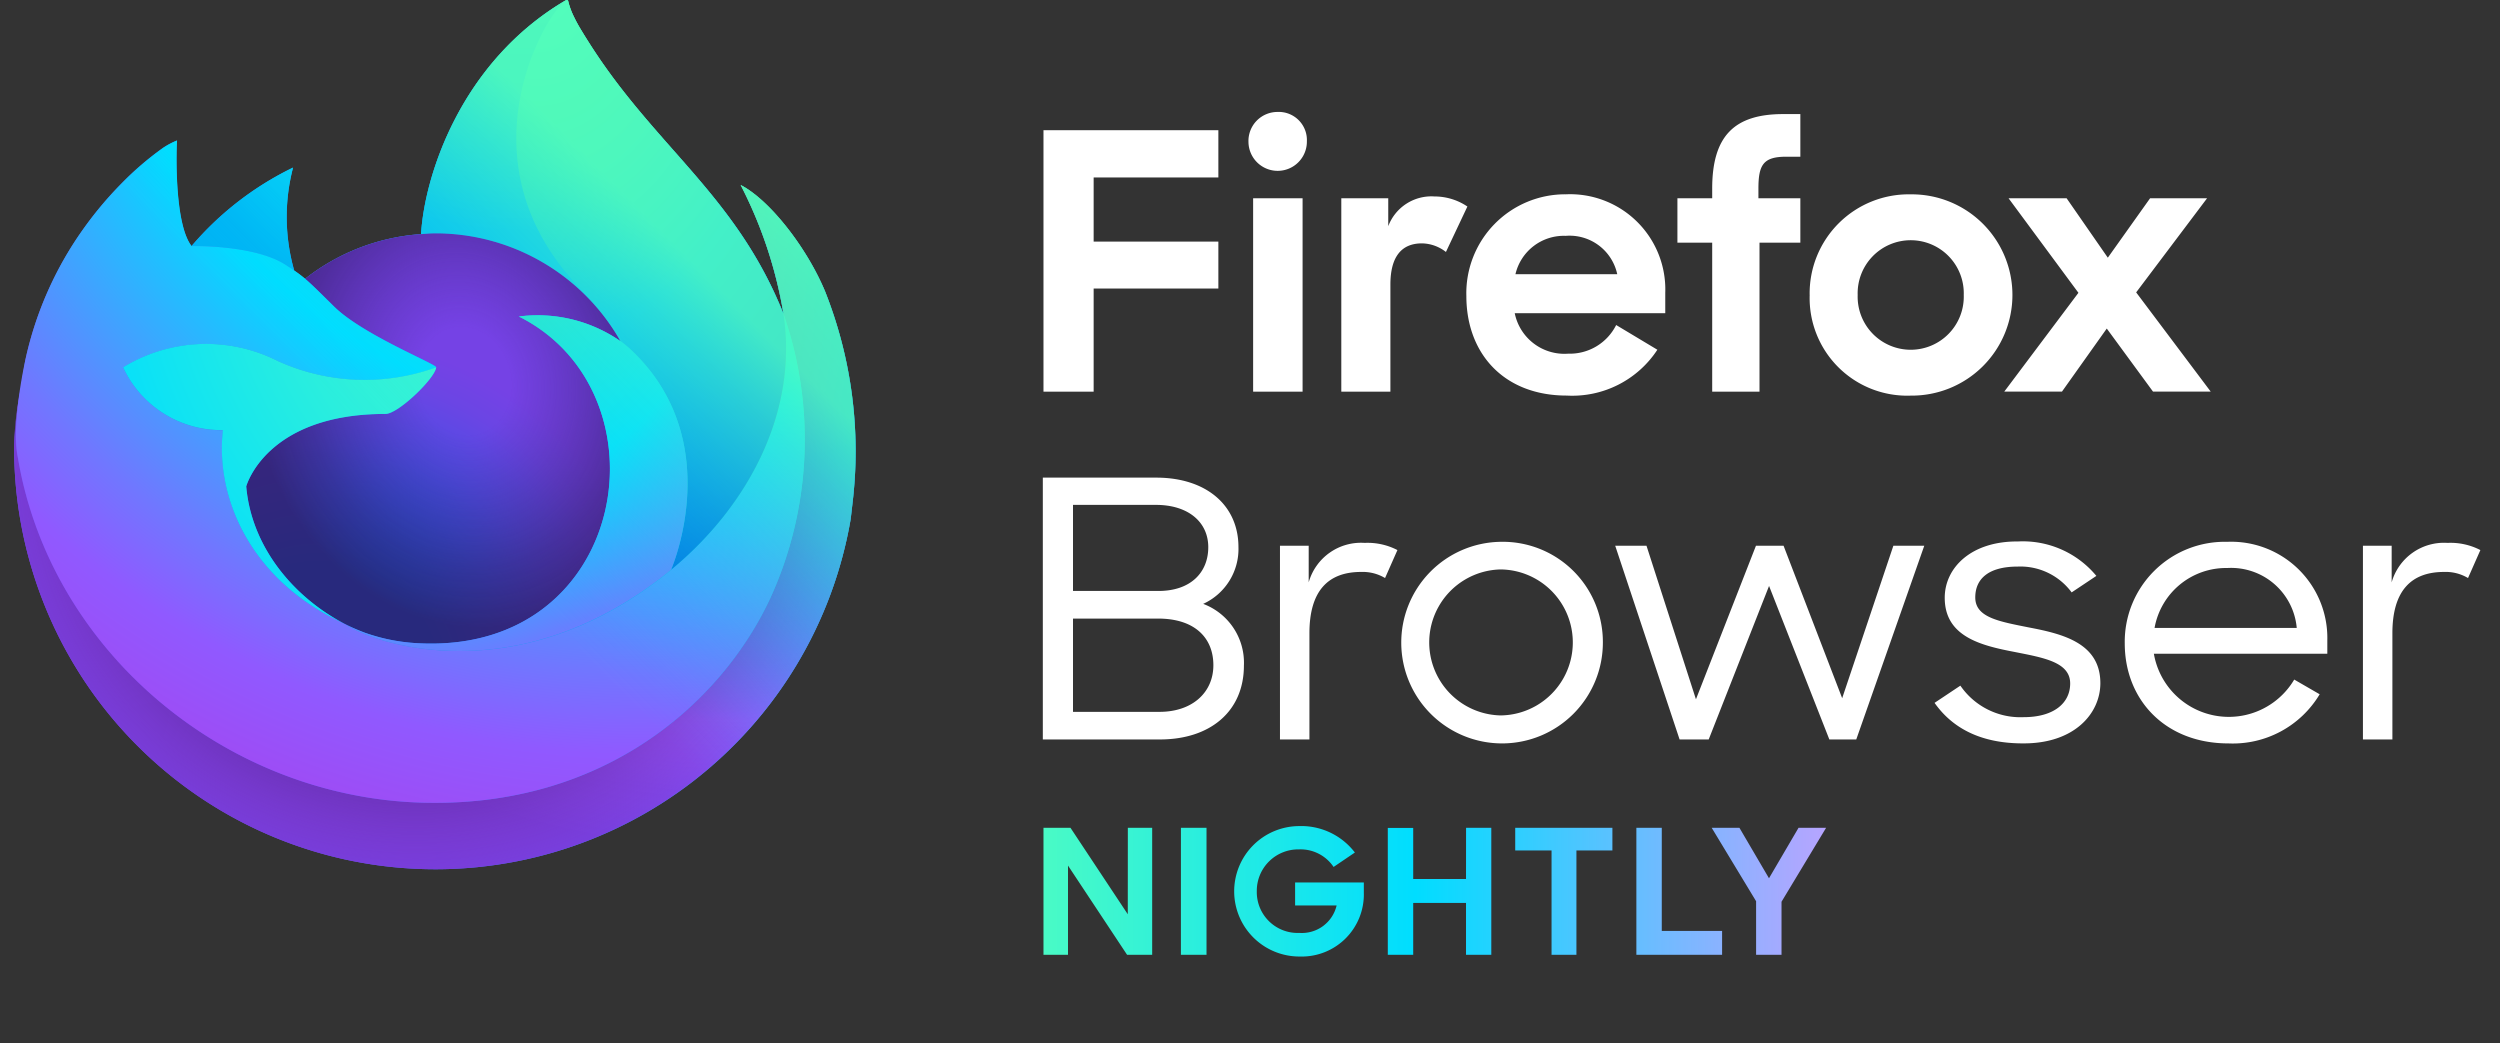 <svg id="Assets" xmlns="http://www.w3.org/2000/svg" viewBox="0 0 230 96">
  <rect x="0" y="0" width="230" height="96" fill="#333333" stroke="none"/>
  <defs>
    <radialGradient id="b" cx="-9297.187" cy="-8515.121" r="80.797" gradientTransform="translate(9365 8524)" gradientUnits="userSpaceOnUse">
      <stop offset=".108" stop-color="#3fe1b0"/>
      <stop offset=".122" stop-color="#3bdcb3"/>
      <stop offset=".254" stop-color="#1bb3d3"/>
      <stop offset=".358" stop-color="#0799e6"/>
      <stop offset=".42" stop-color="#0090ed"/>
      <stop offset=".487" stop-color="#2482f1"/>
      <stop offset=".64" stop-color="#7165fb"/>
      <stop offset=".71" stop-color="#9059ff"/>
      <stop offset=".795" stop-color="#7d49ed"/>
      <stop offset=".86" stop-color="#7542e5"/>
    </radialGradient>
    <radialGradient id="c" cx="-9326.711" cy="-8482.089" r="80.797" gradientTransform="translate(9365 8524)" gradientUnits="userSpaceOnUse">
      <stop offset=".3" stop-color="#45278d"/>
      <stop offset=".341" stop-color="#562896" stop-opacity=".787"/>
      <stop offset=".43" stop-color="#782aa9" stop-opacity=".364"/>
      <stop offset=".495" stop-color="#8d2bb5" stop-opacity=".1"/>
      <stop offset=".53" stop-color="#952bb9" stop-opacity="0"/>
    </radialGradient>
    <radialGradient id="d" cx="-9316.97" cy="-8533.457" r="58.534" gradientTransform="translate(9365 8524)" gradientUnits="userSpaceOnUse">
      <stop offset=".132" stop-color="#3fe1b0"/>
      <stop offset=".289" stop-color="#28d0c8"/>
      <stop offset=".526" stop-color="#00b3f4"/>
    </radialGradient>
    <radialGradient id="e" cx="-9335.648" cy="-8460.984" r="38.471" gradientTransform="translate(9365 8524)" gradientUnits="userSpaceOnUse">
      <stop offset=".287" stop-color="#0060df"/>
      <stop offset=".417" stop-color="#2357e1"/>
      <stop offset=".604" stop-color="#4f4ce3"/>
      <stop offset=".748" stop-color="#6b45e4"/>
      <stop offset=".833" stop-color="#7542e5"/>
    </radialGradient>
    <radialGradient id="f" cx="-9325.62" cy="-8491.546" r="20.397" gradientTransform="matrix(.972 -.235 .275 1.138 11442.327 7506.946)" gradientUnits="userSpaceOnUse">
      <stop offset=".206" stop-color="#45278d" stop-opacity="0"/>
      <stop offset=".251" stop-color="#44268a" stop-opacity=".055"/>
      <stop offset=".725" stop-color="#371f6f" stop-opacity=".591"/>
      <stop offset=".956" stop-color="#321c64" stop-opacity=".8"/>
    </radialGradient>
    <radialGradient id="g" cx="-9327.731" cy="-8518.427" r="27.676" gradientTransform="translate(9365 8524)" gradientUnits="userSpaceOnUse">
      <stop offset="0" stop-color="#0df"/>
      <stop offset=".235" stop-color="#00d6fd"/>
      <stop offset=".572" stop-color="#00c3f8"/>
      <stop offset=".792" stop-color="#00b3f4"/>
    </radialGradient>
    <radialGradient id="h" cx="-9305.977" cy="-8535.981" r="118.081" gradientTransform="translate(9365 8524)" gradientUnits="userSpaceOnUse">
      <stop offset=".126" stop-color="#3fe1b0"/>
      <stop offset=".429" stop-color="#0df"/>
      <stop offset=".479" stop-color="#1ec1ff"/>
      <stop offset=".624" stop-color="#7077ff"/>
      <stop offset=".69" stop-color="#9059ff"/>
      <stop offset=".904" stop-color="#b833e1"/>
    </radialGradient>
    <radialGradient id="i" cx="-9317.165" cy="-8522.859" r="86.499" gradientTransform="matrix(.105 .995 -.653 .069 -4538.492 9852.553)" gradientUnits="userSpaceOnUse">
      <stop offset="0" stop-color="#54ffbd"/>
      <stop offset=".095" stop-color="#4cf3b8"/>
      <stop offset=".197" stop-color="#3fe1b0"/>
      <stop offset=".257" stop-color="#33d8bd"/>
      <stop offset=".369" stop-color="#12c0e1"/>
      <stop offset=".423" stop-color="#00b3f4"/>
      <stop offset=".737" stop-color="#0060df"/>
    </radialGradient>
    <radialGradient id="j" cx="-9328.383" cy="-8508.176" r="73.72" gradientTransform="translate(9365 8524)" gradientUnits="userSpaceOnUse">
      <stop offset=".137" stop-color="#3fe1b0"/>
      <stop offset=".435" stop-color="#0df"/>
      <stop offset=".484" stop-color="#1ec1ff"/>
      <stop offset=".622" stop-color="#7077ff"/>
      <stop offset=".685" stop-color="#9059ff"/>
    </radialGradient>
    <radialGradient id="k" cx="-9308.923" cy="-8503.861" r="80.686" gradientTransform="translate(9365 8524)" gradientUnits="userSpaceOnUse">
      <stop offset=".094" stop-color="#54ffbd"/>
      <stop offset=".242" stop-color="#41f7cc"/>
      <stop offset=".543" stop-color="#0fe3f3"/>
      <stop offset=".626" stop-color="#0df"/>
    </radialGradient>
    <linearGradient id="a" x1="74.803" y1="20.543" x2="7.742" y2="62.786" gradientUnits="userSpaceOnUse">
      <stop offset="0" stop-color="#3fe1b0"/>
      <stop offset=".406" stop-color="#00b3f4"/>
      <stop offset=".421" stop-color="#03b0f4"/>
      <stop offset=".818" stop-color="#5561e9"/>
      <stop offset="1" stop-color="#7542e5"/>
    </linearGradient>
    <linearGradient id="l" x1="70.013" y1="12.061" x2="15.267" y2="66.806" gradientUnits="userSpaceOnUse">
      <stop offset=".167" stop-color="#54ffbd" stop-opacity=".8"/>
      <stop offset=".236" stop-color="#43f8ca" stop-opacity=".639"/>
      <stop offset=".361" stop-color="#27ede1" stop-opacity=".368"/>
      <stop offset=".466" stop-color="#12e4f1" stop-opacity=".169"/>
      <stop offset=".545" stop-color="#05dffb" stop-opacity=".046"/>
      <stop offset=".589" stop-color="#0df" stop-opacity="0"/>
    </linearGradient>
    <linearGradient id="m" x1="90.882" y1="82" x2="173.274" y2="82" gradientUnits="userSpaceOnUse">
      <stop offset="0" stop-color="#54ffbd"/>
      <stop offset=".478" stop-color="#0df"/>
      <stop offset=".691" stop-color="#58c2ff"/>
      <stop offset=".903" stop-color="#aba8ff"/>
      <stop offset="1" stop-color="#cb9eff"/>
    </linearGradient>
  </defs>
  <path id="shape-base" d="M75.916 26.831c-1.684-4.052-5.1-8.427-7.775-9.81a40.266 40.266 0 0 1 3.925 11.764l0.007 0.065C67.691 17.925 60.26 13.52 54.191 3.928a47.099 47.099 0 0 1-0.913-1.484 12.24 12.24 0 0 1-0.427-0.8 7.053 7.053 0 0 1-0.578-1.535 0.1 0.1 0 0 0-0.088-0.1 0.138 0.138 0 0 0-0.073 0c-0.005 0-0.013 0.009-0.019 0.011s-0.019 0.011-0.028 0.015l0.015-0.026c-9.735 5.7-13.038 16.252-13.342 21.53a19.387 19.387 0 0 0-10.666 4.111 11.587 11.587 0 0 0-1-0.758 17.968 17.968 0 0 1-0.109-9.473 28.705 28.705 0 0 0-9.329 7.21h-0.018c-1.536-1.947-1.428-8.367-1.34-9.708a6.928 6.928 0 0 0-1.294 0.687 28.225 28.225 0 0 0-3.788 3.245A33.845 33.845 0 0 0 7.571 21.2v0.006-0.007a32.733 32.733 0 0 0-5.2 11.743l-0.052 0.256a61.89 61.89 0 0 0-0.381 2.42c0 0.029-0.006 0.056-0.009 0.085A36.937 36.937 0 0 0 1.3 41.046v0.2A38.759 38.759 0 0 0 78.254 47.8c0.065-0.5 0.118-0.995 0.176-1.5a39.857 39.857 0 0 0-2.514-19.469zm-44.67 30.338c0.181 0.087 0.351 0.181 0.537 0.264l0.027 0.017q-0.282-0.135-0.564-0.281zm8.878-23.376zm31.952-4.934v-0.037l0.007 0.041z" fill="url(#a)"/>
  <path id="body-outer-ring" d="M75.916 26.831c-1.684-4.052-5.1-8.427-7.775-9.81a40.266 40.266 0 0 1 3.925 11.764v0.037l0.007 0.041a35.1 35.1 0 0 1-1.206 26.158c-4.442 9.531-15.194 19.3-32.024 18.825-18.185-0.515-34.2-14.009-37.194-31.683-0.545-2.787 0-4.2 0.274-6.465A28.876 28.876 0 0 0 1.3 41.046v0.2A38.759 38.759 0 0 0 78.254 47.8c0.065-0.5 0.118-0.995 0.176-1.5a39.857 39.857 0 0 0-2.514-19.469z" fill="url(#b)"/>
  <path id="body-outer-ring-shadow" d="M75.916 26.831c-1.684-4.052-5.1-8.427-7.775-9.81a40.266 40.266 0 0 1 3.925 11.764v0.037l0.007 0.041a35.1 35.1 0 0 1-1.206 26.158c-4.442 9.531-15.194 19.3-32.024 18.825-18.185-0.515-34.2-14.009-37.194-31.683-0.545-2.787 0-4.2 0.274-6.465A28.876 28.876 0 0 0 1.3 41.046v0.2A38.759 38.759 0 0 0 78.254 47.8c0.065-0.5 0.118-0.995 0.176-1.5a39.857 39.857 0 0 0-2.514-19.469z" fill="url(#c)"/>
  <path id="tail-tip" d="M57.082 31.387c0.084 0.059 0.162 0.118 0.241 0.177a21.1 21.1 0 0 0-3.6-4.695C41.677 14.821 50.566 0.746 52.065 0.031l0.015-0.022c-9.735 5.7-13.038 16.252-13.342 21.53 0.452-0.031 0.9-0.069 1.362-0.069a19.56 19.56 0 0 1 16.982 9.917z" fill="url(#d)"/>
  <path id="globe-base" d="M40.125 33.793c-0.064 0.964-3.47 4.289-4.661 4.289-11.021 0-12.81 6.667-12.81 6.667 0.488 5.614 4.4 10.238 9.129 12.684a13.44 13.44 0 0 0 0.654 0.312q0.569 0.252 1.138 0.466a17.235 17.235 0 0 0 5.043 0.973c19.317 0.906 23.059-23.1 9.119-30.066a13.38 13.38 0 0 1 9.345 2.269A19.56 19.56 0 0 0 40.1 21.47c-0.46 0-0.91 0.038-1.362 0.069a19.387 19.387 0 0 0-10.666 4.111c0.591 0.5 1.258 1.168 2.663 2.553 2.63 2.591 9.375 5.275 9.39 5.59z" fill="url(#e)"/>
  <path id="globe-shadow" d="M40.125 33.793c-0.064 0.964-3.47 4.289-4.661 4.289-11.021 0-12.81 6.667-12.81 6.667 0.488 5.614 4.4 10.238 9.129 12.684a13.44 13.44 0 0 0 0.654 0.312q0.569 0.252 1.138 0.466a17.235 17.235 0 0 0 5.043 0.973c19.317 0.906 23.059-23.1 9.119-30.066a13.38 13.38 0 0 1 9.345 2.269A19.56 19.56 0 0 0 40.1 21.47c-0.46 0-0.91 0.038-1.362 0.069a19.387 19.387 0 0 0-10.666 4.111c0.591 0.5 1.258 1.168 2.663 2.553 2.63 2.591 9.375 5.275 9.39 5.59z" fill="url(#f)"/>
  <path id="ear" d="M26.265 24.361a24.874 24.874 0 0 1 0.8 0.531 17.968 17.968 0 0 1-0.109-9.473 28.705 28.705 0 0 0-9.329 7.21c0.189-0.005 5.811-0.106 8.638 1.732z" fill="url(#g)"/>
  <path id="body" d="M1.654 42.163c2.991 17.674 19.009 31.168 37.194 31.683 16.83 0.476 27.582-9.294 32.024-18.825a35.1 35.1 0 0 0 1.206-26.158v-0.037c0-0.029-0.006-0.046 0-0.037l0.007 0.065c1.375 8.977-3.191 17.674-10.329 23.555l-0.022 0.05c-13.908 11.327-27.218 6.834-29.912 5q-0.282-0.135-0.564-0.281c-8.109-3.876-11.459-11.264-10.741-17.6a9.953 9.953 0 0 1-9.181-5.775 14.618 14.618 0 0 1 14.249-0.572 19.3 19.3 0 0 0 14.552 0.572c-0.015-0.315-6.76-3-9.39-5.59-1.405-1.385-2.072-2.052-2.663-2.553a11.587 11.587 0 0 0-1-0.758 54.245 54.245 0 0 0-0.8-0.531c-2.827-1.838-8.449-1.737-8.635-1.732h-0.018c-1.536-1.947-1.428-8.367-1.34-9.708a6.928 6.928 0 0 0-1.294 0.687 28.225 28.225 0 0 0-3.788 3.245A33.845 33.845 0 0 0 7.571 21.2v0.006-0.007a32.733 32.733 0 0 0-5.2 11.743c-0.019 0.079-1.396 6.099-0.717 9.221z" fill="url(#h)"/>
  <path id="tail-flame" d="M53.725 26.869a21.1 21.1 0 0 1 3.6 4.7 8.083 8.083 0 0 1 0.581 0.476c8.787 8.1 4.183 19.55 3.84 20.365 7.138-5.881 11.7-14.578 10.329-23.555C67.691 17.925 60.26 13.52 54.191 3.928a47.099 47.099 0 0 1-0.913-1.484 12.24 12.24 0 0 1-0.427-0.8 7.053 7.053 0 0 1-0.578-1.535 0.1 0.1 0 0 0-0.088-0.1 0.138 0.138 0 0 0-0.073 0c-0.005 0-0.013 0.009-0.019 0.011s-0.019 0.011-0.028 0.015c-1.499 0.711-10.388 14.786 1.66 26.834z" fill="url(#i)"/>
  <path id="tail-small" d="M57.9 32.04a8.083 8.083 0 0 0-0.581-0.476c-0.079-0.059-0.157-0.118-0.241-0.177a13.38 13.38 0 0 0-9.345-2.269c13.94 6.97 10.2 30.972-9.119 30.066a17.235 17.235 0 0 1-5.043-0.973q-0.569-0.213-1.138-0.466a14.44 14.44 0 0 1-0.654-0.312l0.027 0.017c2.694 1.839 16 6.332 29.912-5l0.022-0.05c0.347-0.81 4.951-12.263-3.84-20.36z" fill="url(#j)"/>
  <path id="cheek-tufts" d="M22.654 44.749s1.789-6.667 12.81-6.667c1.191 0 4.6-3.325 4.661-4.289a19.3 19.3 0 0 1-14.552-0.572 14.618 14.618 0 0 0-14.249 0.572 9.953 9.953 0 0 0 9.181 5.775c-0.718 6.337 2.632 13.725 10.741 17.6 0.181 0.087 0.351 0.181 0.537 0.264-4.733-2.445-8.641-7.069-9.129-12.683z" fill="url(#k)"/>
  <path id="overlay-green" d="M75.916 26.831c-1.684-4.052-5.1-8.427-7.775-9.81a40.266 40.266 0 0 1 3.925 11.764l0.007 0.065C67.691 17.925 60.26 13.52 54.191 3.928a47.099 47.099 0 0 1-0.913-1.484 12.24 12.24 0 0 1-0.427-0.8 7.053 7.053 0 0 1-0.578-1.535 0.1 0.1 0 0 0-0.088-0.1 0.138 0.138 0 0 0-0.073 0c-0.005 0-0.013 0.009-0.019 0.011s-0.019 0.011-0.028 0.015l0.015-0.026c-9.735 5.7-13.038 16.252-13.342 21.53 0.452-0.031 0.9-0.069 1.362-0.069a19.56 19.56 0 0 1 16.982 9.917 13.38 13.38 0 0 0-9.345-2.269c13.94 6.97 10.2 30.972-9.119 30.066a17.235 17.235 0 0 1-5.043-0.973q-0.569-0.213-1.138-0.466a14.44 14.44 0 0 1-0.654-0.312l0.027 0.017q-0.282-0.135-0.564-0.281c0.181 0.087 0.351 0.181 0.537 0.264-4.733-2.446-8.641-7.07-9.129-12.684 0 0 1.789-6.667 12.81-6.667 1.191 0 4.6-3.325 4.661-4.289-0.015-0.315-6.76-3-9.39-5.59-1.405-1.385-2.072-2.052-2.663-2.553a11.587 11.587 0 0 0-1-0.758 17.968 17.968 0 0 1-0.109-9.473 28.705 28.705 0 0 0-9.329 7.21h-0.018c-1.536-1.947-1.428-8.367-1.34-9.708a6.928 6.928 0 0 0-1.294 0.687 28.225 28.225 0 0 0-3.788 3.245A33.845 33.845 0 0 0 7.571 21.2v0.006-0.007a32.733 32.733 0 0 0-5.2 11.743l-0.052 0.256c-0.073 0.341-0.4 2.073-0.447 2.445 0 0.028 0-0.029 0 0A45.094 45.094 0 0 0 1.3 41.046v0.2A38.759 38.759 0 0 0 78.254 47.8c0.065-0.5 0.118-0.995 0.176-1.5a39.857 39.857 0 0 0-2.514-19.469zm-3.845 1.991l0.007 0.041z" fill="url(#l)"/>
  <path d="M96 11.978h16.09v4.35h-11.474v5.9h11.474v4.316h-11.474v9.49H96zm21.563-1.68a2.588 2.588 0 0 1 2.67 2.7 2.687 2.687 0 0 1-5.374 0.066 2.669 2.669 0 0 1 2.704-2.764zm-2.275 7.941h4.55v17.792h-4.55zm17.738 4.942a3.682 3.682 0 0 0-2.209-0.791c-1.847 0-2.9 1.186-2.9 3.789v9.852H123.4V18.239h4.319v2.57a4.244 4.244 0 0 1 4.254-2.735A5.4 5.4 0 0 1 135 19zm1.879 4.052a9.1 9.1 0 0 1 9.166-9.357 8.759 8.759 0 0 1 9.133 9.061v1.878h-13.848a4.661 4.661 0 0 0 4.913 3.723 4.772 4.772 0 0 0 4.418-2.636l3.791 2.274a9.354 9.354 0 0 1-8.341 4.217c-5.77 0-9.232-3.855-9.232-9.16zm4.517-2.009h9.364a4.486 4.486 0 0 0-4.748-3.526 4.573 4.573 0 0 0-4.616 3.526zm14.9-6.985h3.2v-0.89c0-4.843 2.044-6.853 6.528-6.853h1.582v3.921h-1.285c-2.111 0-2.572 0.724-2.572 2.932v0.89h3.857v4.085h-3.758v13.707h-4.352V22.324h-3.2zm12.166 8.9a9.113 9.113 0 0 1 9.3-9.259 9.259 9.259 0 1 1 0 18.517 8.977 8.977 0 0 1-9.297-9.262zm14.177 0a4.882 4.882 0 1 0-9.759 0 4.882 4.882 0 1 0 9.759 0zm10.55-0.2l-6.429-8.7h5.341l3.792 5.469 3.89-5.469h5.243l-6.525 8.661 6.857 9.127h-5.308l-4.253-5.8-4.121 5.8h-5.308z" fill="#fff"/>
  <path d="M103.756 84.112l-5.27-7.952H96v11.68h2.256v-8.208l5.434 8.208H106V76.16h-2.239zm4.888 3.728H111V76.16h-2.355zm10.506-4.54h3.82a3.282 3.282 0 0 1-3.425 2.528 3.759 3.759 0 0 1-3.92-3.828 3.815 3.815 0 0 1 3.887-3.856 3.662 3.662 0 0 1 3.178 1.616l1.959-1.328A6.21 6.21 0 0 0 119.512 76a6 6 0 1 0 0.066 12 5.715 5.715 0 0 0 5.895-5.84v-0.976h-6.323zm15.723-2.432h-4.858v-4.7h-2.338V87.84h2.338v-4.768h4.858v4.768h2.327V76.16h-2.322zm4.527-2.628h3.343v9.6h2.289v-9.6h3.309v-2.08H139.4zm13.484-2.08h-2.338v11.68h7.887v-2.192h-5.549zm12.58 0l-2.717 4.64-2.718-4.64h-2.552l4.084 6.752v4.928h2.339v-4.88l4.1-6.8z" fill="url(#m)"/>
  <path d="M110.693 55.556a5.553 5.553 0 0 0 3.245-5.214c0-3.893-3.011-6.4-7.56-6.4H95.94V68.03h10.772c4.617 0 7.728-2.573 7.728-6.8a5.785 5.785 0 0 0-3.747-5.674zm-11.977-9.107h7.629c2.976 0 4.816 1.583 4.816 3.893s-1.605 4.026-4.582 4.026h-7.863zm7.963 19.041h-7.963v-8.581h7.829c3.345 0 5.085 1.749 5.085 4.291 0 2.507-1.94 4.29-4.951 4.29zM120.4 53.576V50.21h-2.643v17.82h2.71v-9.768c0-3.927 1.739-5.643 4.75-5.643a4 4 0 0 1 2.208 0.561l1.138-2.573a5.959 5.959 0 0 0-3.011-0.661 5 5 0 0 0-5.152 3.63zm17.664-3.729a9.274 9.274 0 1 0 9.4 9.274 9.213 9.213 0 0 0-9.404-9.274zm0 15.972a6.717 6.717 0 0 1 0-13.431 6.716 6.716 0 0 1 0 13.431zm31.416-1.584l-5.391-14.025h-2.542l-5.52 14.124-4.549-14.124H148.6l5.922 17.82h2.678l5.553-14.123L168.3 68.03h2.476l6.256-17.82h-2.843zm17.23-6.5c-2.81-0.561-4.985-0.924-4.985-2.771 0-1.651 1.137-2.839 3.914-2.839a5.858 5.858 0 0 1 4.952 2.376l2.275-1.518a8.785 8.785 0 0 0-7.227-3.168c-4.282-0.033-6.724 2.409-6.724 5.182 0 3.563 3.312 4.388 6.423 4.982 2.643 0.528 5.118 0.924 5.118 2.9 0 1.782-1.471 3.1-4.282 3.1a6.7 6.7 0 0 1-5.82-2.9l-2.375 1.584c1.605 2.277 4.181 3.729 8.128 3.729 4.718 0.033 7.126-2.739 7.126-5.544-0.004-3.661-3.416-4.52-6.527-5.114zm18.2-7.887a9.2 9.2 0 0 0-9.433 9.34c0 5.214 3.746 9.206 9.533 9.206a9.309 9.309 0 0 0 8.4-4.521l-2.341-1.353a6.995 6.995 0 0 1-12.913-2.375h15.957v-1.223a8.852 8.852 0 0 0-9.207-9.075zm-6.69 7.92a6.685 6.685 0 0 1 6.69-5.511 6.06 6.06 0 0 1 6.39 5.511zm26.965-7.821a5 5 0 0 0-5.152 3.63V50.21h-2.643v17.82h2.71v-9.768c0-3.927 1.739-5.643 4.75-5.643a4.007 4.007 0 0 1 2.208 0.561l1.137-2.573a5.955 5.955 0 0 0-3.014-0.661z" fill="#fff"/>
</svg>

